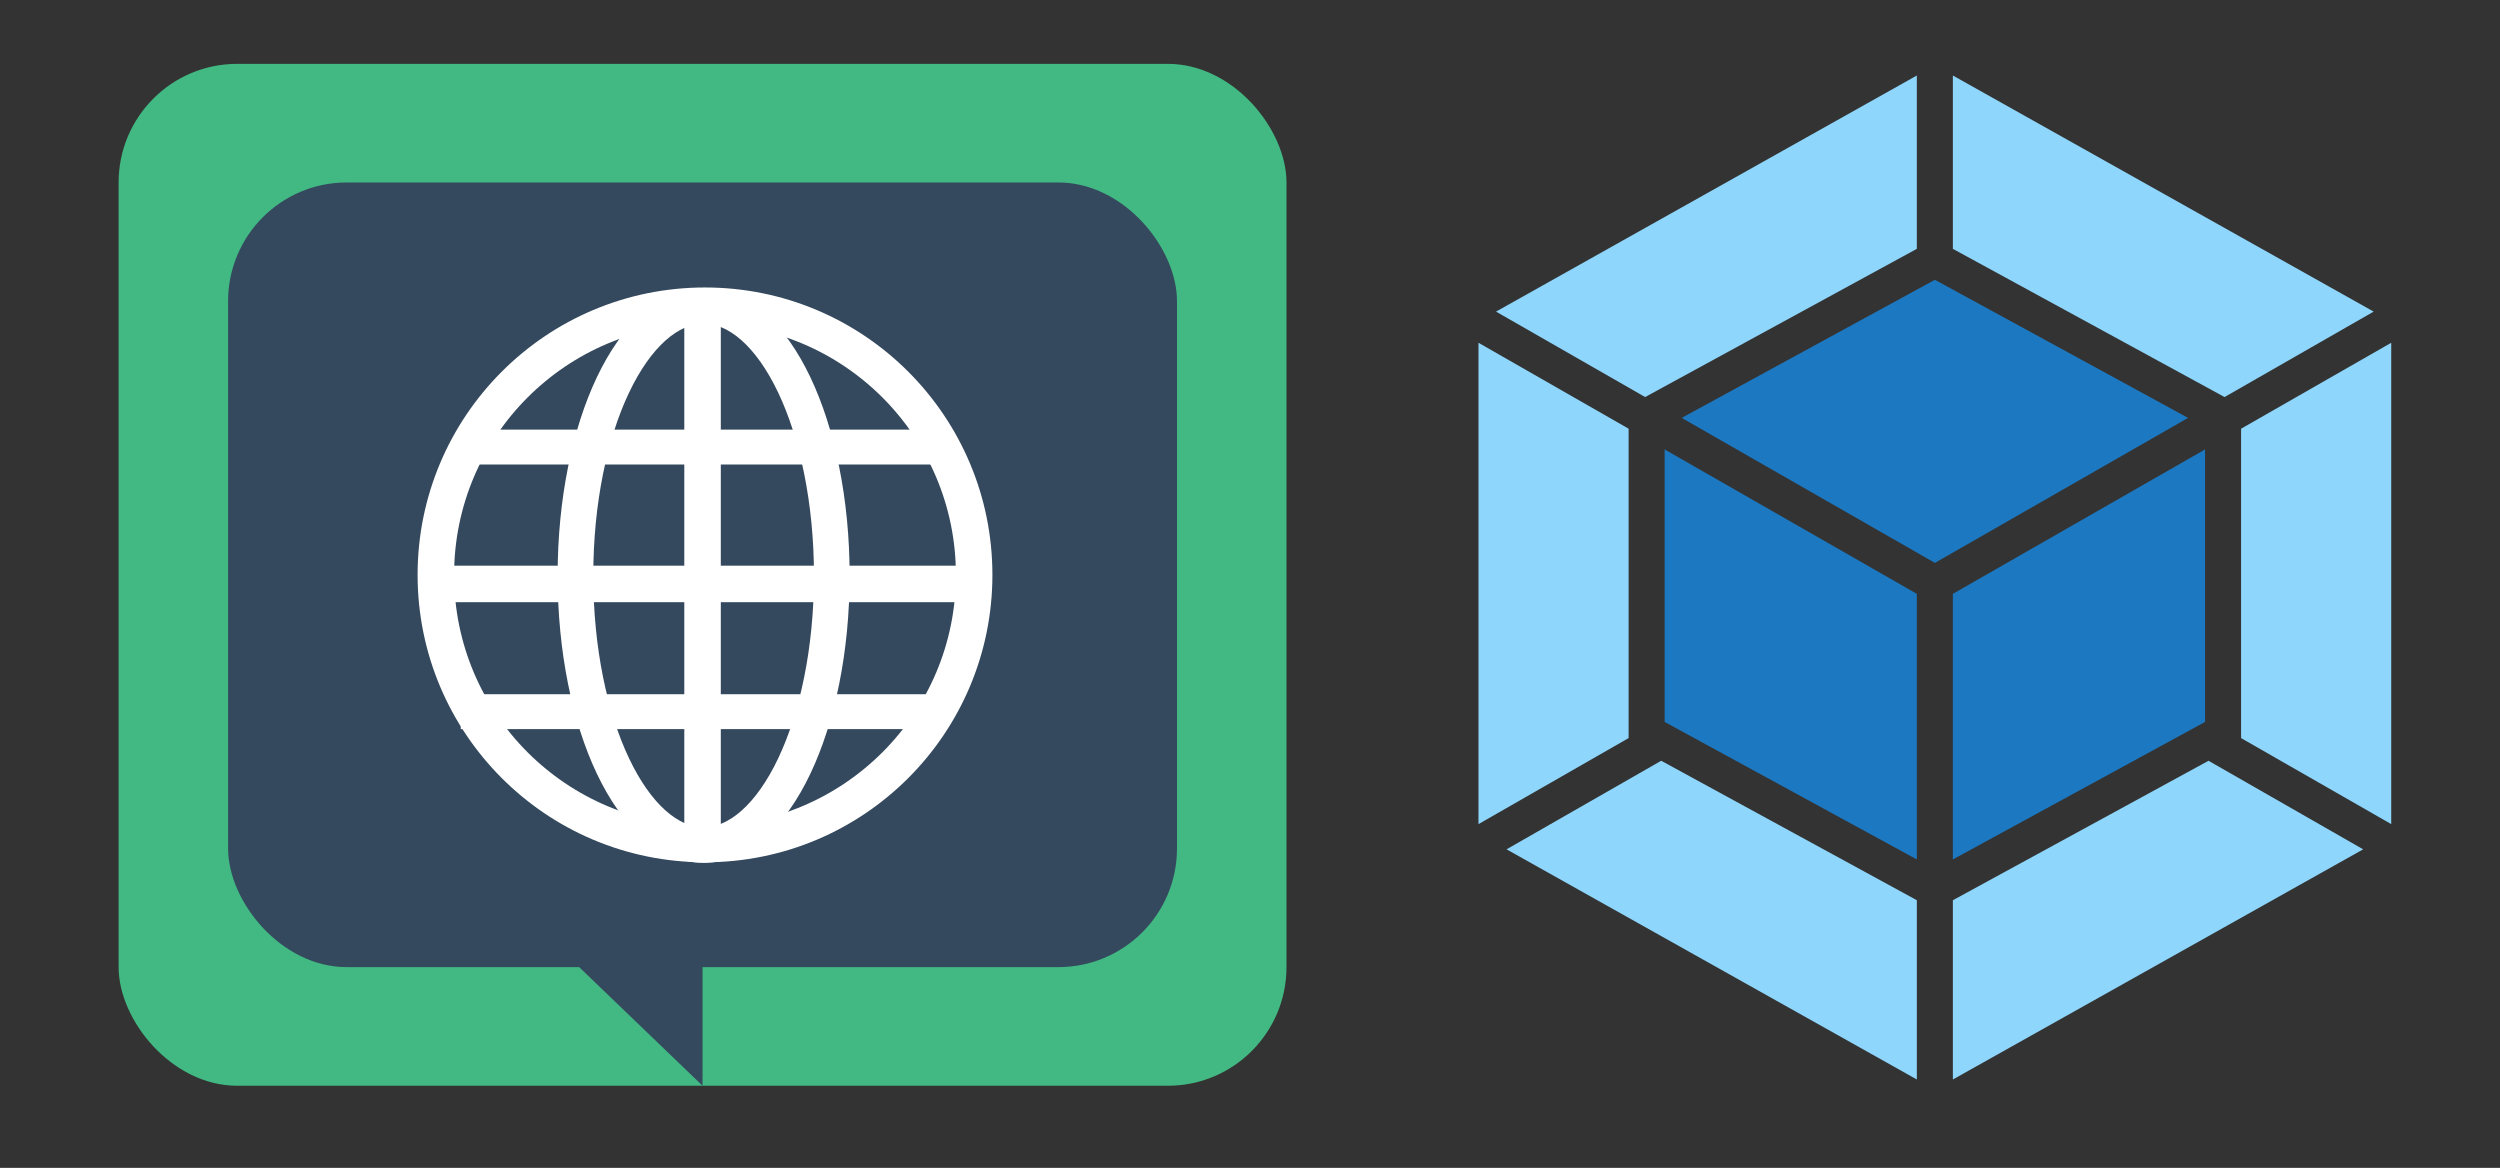 <?xml version="1.0" encoding="UTF-8" standalone="no"?>
<!-- Created with Inkscape (http://www.inkscape.org/) -->

<svg
   xmlns:dc="http://purl.org/dc/elements/1.1/"
   xmlns:cc="http://creativecommons.org/ns#"
   xmlns:rdf="http://www.w3.org/1999/02/22-rdf-syntax-ns#"
   xmlns:svg="http://www.w3.org/2000/svg"
   xmlns="http://www.w3.org/2000/svg"
   xmlns:sodipodi="http://sodipodi.sourceforge.net/DTD/sodipodi-0.dtd"
   xmlns:inkscape="http://www.inkscape.org/namespaces/inkscape"
   width="548"
   height="256"
   viewBox="0 0 144.992 67.733"
   version="1.1"
   id="svg8"
   inkscape:version="0.92.2 5c3e80d, 2017-08-06"
   sodipodi:docname="vue-i18n-loader.svg"
   inkscape:export-filename="/Users/kazupon/Desktop/vue-i18n.png"
   inkscape:export-xdpi="96"
   inkscape:export-ydpi="96">
  <rect x="0" y="0" width="144.992" height="67.733" fill="#333333" stroke="none"/>
  <defs
     id="defs2" />
  <sodipodi:namedview
     id="base"
     pagecolor="#ffffff"
     bordercolor="#666666"
     borderopacity="1.0"
     inkscape:pageopacity="0.0"
     inkscape:pageshadow="2"
     inkscape:zoom="1.5688932"
     inkscape:cx="256"
     inkscape:cy="137.49568"
     inkscape:document-units="mm"
     inkscape:current-layer="svg8"
     showgrid="true"
     units="px"
     showguides="false"
     inkscape:lockguides="false"
     inkscape:window-width="1280"
     inkscape:window-height="751"
     inkscape:window-x="8"
     inkscape:window-y="0"
     inkscape:window-maximized="0">
    <inkscape:grid
       type="xygrid"
       id="grid3715" />
  </sodipodi:namedview>
  <g
     inkscape:label="Layer 1"
     inkscape:groupmode="layer"
     id="layer1"
     transform="translate(0,-229.267)">
    <g
       id="g3946"
       transform="translate(6.879,-4.763)">
      <rect
         ry="6.879"
         y="237.733"
         x="0"
         height="59.267"
         width="67.733"
         id="rect4524"
         style="fill:#42b983;fill-opacity:1;stroke-width:0.448" />
      <rect
         ry="6.879"
         y="244.612"
         x="6.35"
         height="45.508"
         width="55.033"
         id="rect4528"
         style="fill:#34495e;fill-opacity:1;stroke-width:1.292" />
      <path
         inkscape:connector-curvature="0"
         id="path4538"
         d="m 33.867,270.542 v 26.458 L 6.35,270.542 Z"
         style="fill:#34495e;fill-opacity:1;stroke:none;stroke-width:5.397;stroke-linecap:butt;stroke-linejoin:miter;stroke-miterlimit:4;stroke-dasharray:none;stroke-opacity:1;paint-order:stroke fill markers" />
      <circle
         r="15.61"
         transform="scale(1,-1)"
         cy="-267.371"
         cx="34.009"
         id="path4567"
         style="fill:none;fill-opacity:1;stroke:#ffffff;stroke-width:2.117;stroke-miterlimit:4;stroke-dasharray:none;stroke-opacity:1;paint-order:stroke fill markers" />
      <ellipse
         ry="15.635"
         rx="7.433"
         transform="scale(1,-1)"
         cy="-267.406"
         cx="33.929"
         id="path4567-7"
         style="fill:none;fill-opacity:1;stroke:#ffffff;stroke-width:2.068;stroke-miterlimit:4;stroke-dasharray:none;stroke-opacity:1;paint-order:stroke fill markers" />
      <path
         inkscape:connector-curvature="0"
         id="path4596"
         d="m 33.867,252.021 v 30.427 z"
         style="fill:none;stroke:#ffffff;stroke-width:2.117;stroke-linecap:butt;stroke-linejoin:miter;stroke-miterlimit:4;stroke-dasharray:none;stroke-opacity:1" />
      <path
         inkscape:connector-curvature="0"
         id="path4596-2"
         d="M 48.948,267.896 H 18.521 Z"
         style="fill:none;stroke:#ffffff;stroke-width:2.117;stroke-linecap:butt;stroke-linejoin:miter;stroke-miterlimit:4;stroke-dasharray:none;stroke-opacity:1" />
      <path
         inkscape:connector-curvature="0"
         id="path4596-2-8"
         d="M 47.625,259.958 H 19.844 Z"
         style="fill:none;stroke:#ffffff;stroke-width:2.023;stroke-linecap:butt;stroke-linejoin:miter;stroke-miterlimit:4;stroke-dasharray:none;stroke-opacity:1" />
      <path
         inkscape:connector-curvature="0"
         id="path4596-2-8-4"
         d="M 47.625,275.304 H 19.844 Z"
         style="fill:none;stroke:#ffffff;stroke-width:2.023;stroke-linecap:butt;stroke-linejoin:miter;stroke-miterlimit:4;stroke-dasharray:none;stroke-opacity:1" />
    </g>
  </g>
  <path
     class="st1"
     d="m 137.056,49.258 -23.796,13.349 V 52.21 l 14.827,-8.088 z m 1.628,-1.462 v -27.917 l -8.708,4.984 v 17.944 z m -51.309,1.462 23.796,13.349 V 52.21 L 96.344,44.121 Z m -1.628,-1.462 v -27.917 l 8.708,4.984 V 42.806 Z M 86.765,18.072 111.17,4.379 v 10.053 l -15.635,8.529 -0.12,0.068 z m 50.9,0 -24.405,-13.693 v 10.053 l 15.635,8.529 0.12,0.068 z"
     id="path103"
     inkscape:connector-curvature="0"
     style="fill:#8ed6fb;stroke-width:0.057" />
  <path
     d="M 111.17,49.845 96.543,41.869 V 26.065 l 14.627,8.376 z m 2.089,0 14.627,-7.976 V 26.065 l -14.627,8.376 z m -1.042,-16.008 z m -14.684,-9.601 14.684,-8.009 14.684,8.009 -14.684,8.41 z"
     id="path105"
     inkscape:connector-curvature="0"
     style="fill:#1c78c0;stroke-width:0.057" />
</svg>
